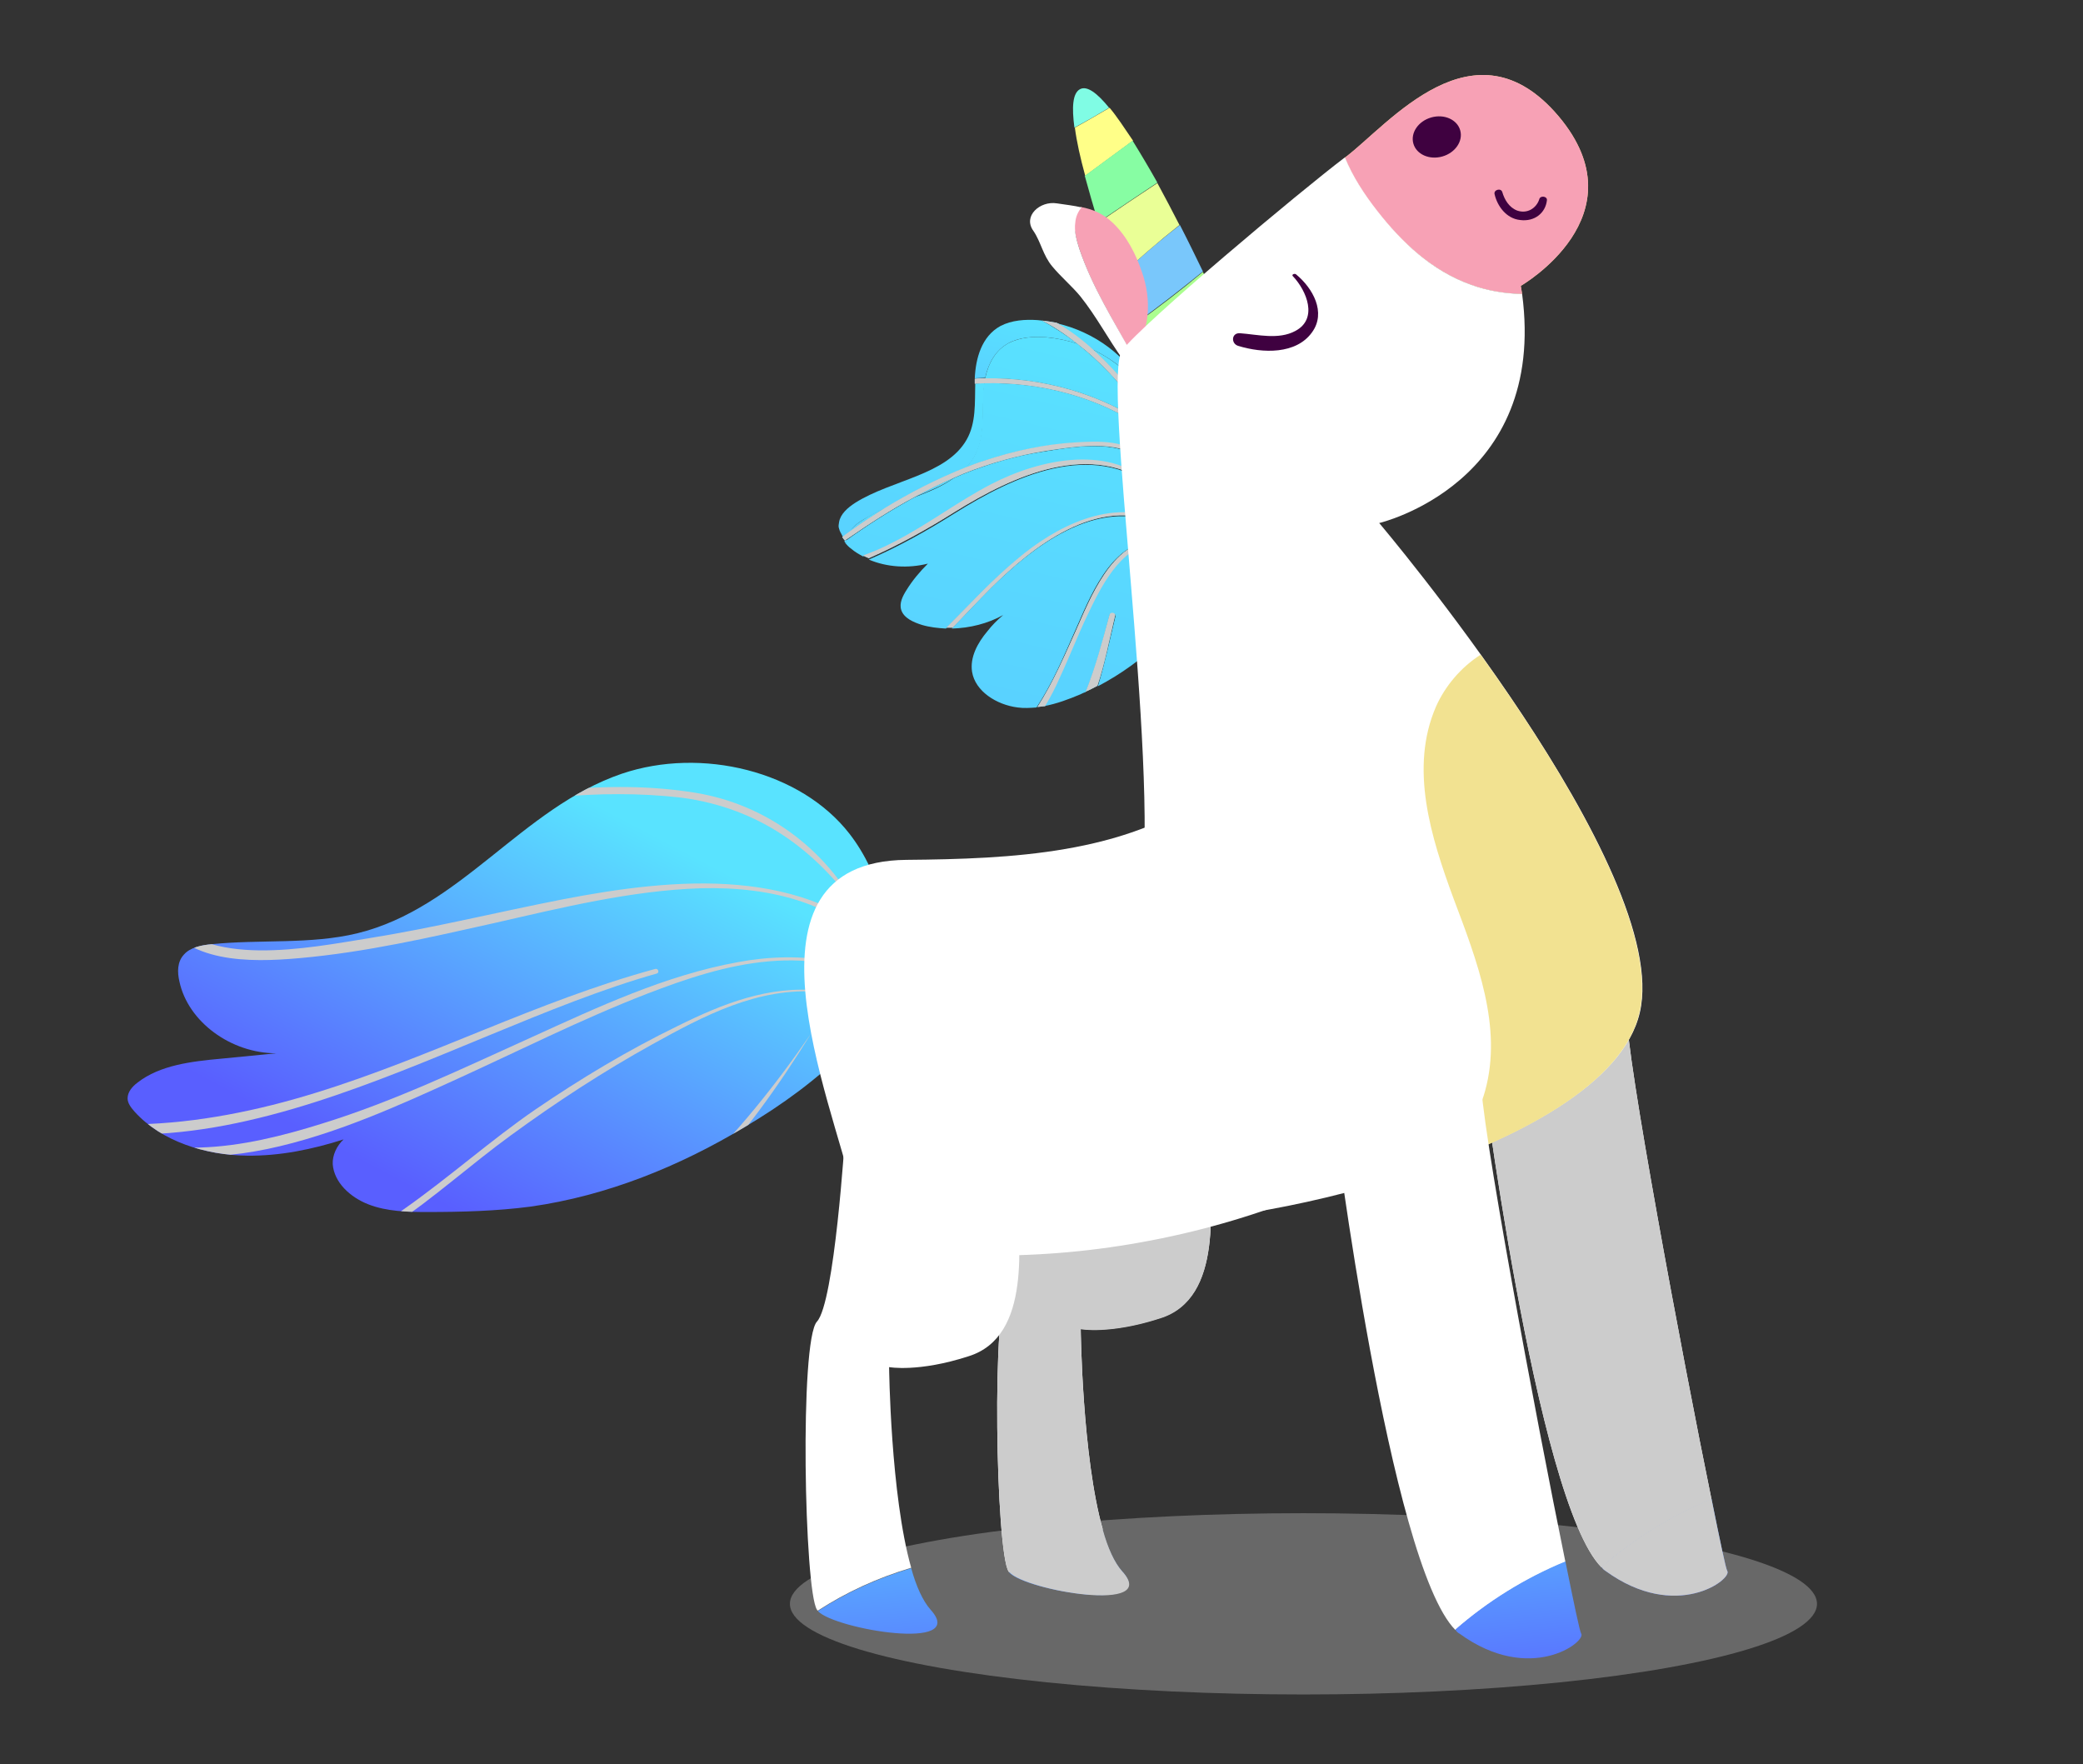 <?xml version="1.0" encoding="utf-8"?>
<!-- Generator: Adobe Illustrator 22.1.0, SVG Export Plug-In . SVG Version: 6.00 Build 0)  -->
<svg version="1.1" id="OBJECTS" xmlns="http://www.w3.org/2000/svg" xmlns:xlink="http://www.w3.org/1999/xlink" x="0px" y="0px"
	 viewBox="0 0 462 391.3" style="enable-background:new 0 0 462 391.3;" xml:space="preserve">
<rect x="0" y="0" width="462" height="391.3" fill="#333333" stroke="none"/>
<style type="text/css">
	.st0{opacity:0.35;fill:#CCCCCC;}
	.st1{fill:#FFFFFF;}
	.st2{fill:url(#SVGID_1_);}
	.st3{fill:#CCCCCC;}
	.st4{fill:url(#SVGID_2_);}
	.st5{fill:#ABFE8F;}
	.st6{fill:#80FCE4;}
	.st7{fill:#FFFF88;}
	.st8{fill:#87FDA3;}
	.st9{fill:#79C7FB;}
	.st10{fill:#EAFF96;}
	.st11{fill:url(#SVGID_3_);}
	.st12{fill:url(#SVGID_4_);}
	.st13{fill:url(#SVGID_5_);}
	.st14{fill:url(#SVGID_6_);}
	.st15{fill:url(#SVGID_7_);}
	.st16{fill:url(#SVGID_8_);}
	.st17{fill:url(#SVGID_9_);}
	.st18{fill:url(#SVGID_10_);}
	.st19{fill:url(#SVGID_11_);}
	.st20{fill:url(#SVGID_12_);}
	.st21{fill:url(#SVGID_13_);}
	.st22{fill:url(#SVGID_14_);}
	.st23{fill:url(#SVGID_15_);}
	.st24{fill:url(#SVGID_16_);}
	.st25{fill:url(#SVGID_17_);}
	.st26{fill:url(#SVGID_18_);}
	.st27{fill:url(#SVGID_19_);}
	.st28{fill:url(#SVGID_20_);}
	.st29{clip-path:url(#SVGID_22_);}
	.st30{fill:url(#SVGID_23_);}
	.st31{clip-path:url(#SVGID_22_);fill:#CCCCCC;}
	.st32{fill:#F7A1B5;}
	.st33{fill:#F2E291;}
	.st34{fill:#3F0140;}
	.st35{fill:url(#SVGID_24_);}
	.st36{fill:url(#SVGID_25_);}
</style>
<g>
	<ellipse class="st0" cx="289.1" cy="355.7" rx="113.9" ry="20.1"/>
	<g>
		<path class="st1" d="M360.9,225.4c0.6-9.6-32.2,0.8-32.6,9c0,0,12.3,98.5,26.9,113.2c7.1-6.2,15.4-11.4,24.4-15.1
			C373.1,300.8,360.4,232.8,360.9,225.4z"/>
		<linearGradient id="SVGID_1_" gradientUnits="userSpaceOnUse" x1="364.264" y1="292.97" x2="370.963" y2="368.894">
			<stop  offset="0" style="stop-color:#59E3FF"/>
			<stop  offset="1" style="stop-color:#595FFF"/>
		</linearGradient>
		<path class="st2" d="M356.1,348.4c15.7,11.4,28.2,1.8,27,0c-0.3-0.4-1.6-6.6-3.5-16c-9,3.7-17.3,8.9-24.4,15.1
			C355.4,347.9,355.8,348.2,356.1,348.4z"/>
	</g>
	<g>
		<path class="st3" d="M360.9,225.4c0.6-9.6-32.2,0.8-32.6,9c0,0,12.3,98.5,26.9,113.2c7.1-6.2,15.4-11.4,24.4-15.1
			C373.1,300.8,360.4,232.8,360.9,225.4z"/>
		<path class="st3" d="M356.1,348.4c15.7,11.4,28.2,1.8,27,0c-0.3-0.4-1.6-6.6-3.5-16c-9,3.7-17.3,8.9-24.4,15.1
			C355.4,347.9,355.8,348.2,356.1,348.4z"/>
	</g>
	<g>
		<path class="st1" d="M268,253.5l-38.1-9.8c0,0-2.3,36.7-6.2,40.9c-3.9,4.2-2.8,59.7,0,63.9c0,0.1,0.1,0.1,0.2,0.2
			c6.3-4.1,13.3-7.3,20.7-9.5c-4.6-16.2-4.9-44.5-4.9-44.5s6.5,1.2,17.6-2.4c14.2-4.4,11.1-25.6,10.8-36.1
			C267.9,255.2,267.9,254.3,268,253.5z"/>
		<linearGradient id="SVGID_2_" gradientUnits="userSpaceOnUse" x1="233.032" y1="304.374" x2="239.756" y2="380.588">
			<stop  offset="0" style="stop-color:#59E3FF"/>
			<stop  offset="1" style="stop-color:#595FFF"/>
		</linearGradient>
		<path class="st4" d="M248.8,348.4c-1.7-1.9-3.2-5.2-4.3-9.2c-7.4,2.2-14.4,5.4-20.7,9.5C227.4,352.8,257.4,357.8,248.8,348.4z"/>
		<path class="st3" d="M268,253.5l-38.1-9.8c0,0-2.3,36.7-6.2,40.9c-3.9,4.2-2.8,59.7,0,63.9c0,0.1,0.1,0.1,0.2,0.2
			c3.7,4.1,33.6,9.2,25-0.2c-1.7-1.9-3.2-5.2-4.3-9.2c-4.6-16.2-4.9-44.5-4.9-44.5s6.5,1.2,17.6-2.4c14.2-4.4,11.1-25.6,10.8-36.1
			C267.9,255.2,267.9,254.3,268,253.5z"/>
	</g>
	<g>
		<path class="st5" d="M255,81.2l16.3-11.2c0,0-1.8-4-4.5-9.7c-4.9,4.1-10,8-15.3,11.8C253.6,77.5,255,81.2,255,81.2z"/>
		<path class="st6" d="M239.5,19.8c-1.6,0.9-1.8,4-1.2,8.5c2.6-1.4,5.2-2.9,7.7-4.4C243.4,20.7,241.1,18.9,239.5,19.8z"/>
		<path class="st7" d="M246.1,23.9c-2.6,1.5-5.1,3-7.7,4.4c0.4,3.1,1.2,6.7,2.3,10.7c3.5-2.6,7.1-5.2,10.6-7.8
			C249.4,28.4,247.7,25.8,246.1,23.9z"/>
		<path class="st8" d="M251.2,31.2c-3.5,2.6-7.1,5.2-10.6,7.8c0.9,3.3,1.9,6.8,3,10.3c4.3-2.9,8.7-5.9,13.1-8.8
			C254.9,37.3,253,34.1,251.2,31.2z"/>
		<path class="st9" d="M247.8,61.8c1.3,3.8,2.6,7.3,3.7,10.2c5.2-3.8,10.3-7.7,15.3-11.8c-1.5-3.1-3.2-6.6-5.1-10.3
			C256.8,53.7,252.2,57.7,247.8,61.8z"/>
		<path class="st10" d="M261.6,49.9c-1.6-3.1-3.2-6.2-4.9-9.3c-4.4,2.9-8.7,5.8-13.1,8.8c1.3,4.2,2.8,8.5,4.2,12.4
			C252.2,57.7,256.8,53.7,261.6,49.9z"/>
	</g>
	<g>
		<g>
			<linearGradient id="SVGID_3_" gradientUnits="userSpaceOnUse" x1="186.647" y1="118.841" x2="186.481" y2="119.552">
				<stop  offset="0" style="stop-color:#59E3FF"/>
				<stop  offset="1" style="stop-color:#59B9FF"/>
			</linearGradient>
			<path class="st11" d="M186.7,119.2c-0.1-0.1-0.1-0.2-0.2-0.3C186.6,119,186.6,119.1,186.7,119.2z"/>
		</g>
		<g>
			<linearGradient id="SVGID_4_" gradientUnits="userSpaceOnUse" x1="186.203" y1="117.986" x2="186.083" y2="118.501">
				<stop  offset="0" style="stop-color:#59E3FF"/>
				<stop  offset="1" style="stop-color:#59B9FF"/>
			</linearGradient>
			<path class="st12" d="M186.2,118.2c0-0.1,0-0.1-0.1-0.2C186.2,118.1,186.2,118.1,186.2,118.2z"/>
		</g>
		<g>
			<linearGradient id="SVGID_5_" gradientUnits="userSpaceOnUse" x1="185.996" y1="117.226" x2="185.849" y2="117.856">
				<stop  offset="0" style="stop-color:#59E3FF"/>
				<stop  offset="1" style="stop-color:#59B9FF"/>
			</linearGradient>
			<path class="st13" d="M186,117.5c0-0.1,0-0.2-0.1-0.3C186,117.3,186,117.4,186,117.5z"/>
		</g>
		<g>
			<linearGradient id="SVGID_6_" gradientUnits="userSpaceOnUse" x1="240.813" y1="66.856" x2="190.143" y2="283.933">
				<stop  offset="0" style="stop-color:#59E3FF"/>
				<stop  offset="1" style="stop-color:#59B9FF"/>
			</linearGradient>
			<path class="st14" d="M254,87.5c-2.7-4.2-6.9-7.7-11.7-10c4,3.6,7.5,7.6,10.4,11.6c0.4,0.5-0.5,1-0.9,0.5
				c-3.4-4.7-7.8-9.4-12.9-13.4c-2.2-0.7-4.6-1.2-6.9-1.4c-2.8-0.2-5.8,0-8.3,1.3c-3,1.6-4.5,4.6-5.2,7.8
				c12.8-0.2,25.6,3.4,36.3,10.7c0.5,0.3,0,1.1-0.5,0.7C243.5,88,230.9,84.7,218.3,85c-0.2,1-0.3,2-0.3,3c-0.2,4.5,0.3,9.2-2,13.3
				c-0.5,0.9-1.1,1.7-1.8,2.4c1.3-0.5,2.6-1,3.9-1.4c6.5-2.2,13.5-3.7,20.5-4.1c5.1-0.3,11.2-0.5,14.8,3.2c0.4,0.4-0.2,0.9-0.6,0.5
				c-4.8-4.5-14.9-2.8-21-1.8c-6.2,0.9-12.3,2.7-18.1,5c-0.7,0.3-1.4,0.6-2.1,0.9c-2.5,1.8-5.6,3.1-8.8,4.3
				c-5.3,2.9-10.3,6.1-15.2,9.6c0,0.2,0,0.5,0,0.7c-0.1-0.1-0.2-0.2-0.3-0.4c0.4,0.5,0.9,1.1,1.5,1.5c0.8,0.7,1.7,1.2,2.6,1.7
				c2.5-1,5-2.1,7.4-3.3c7.3-3.8,13.7-8.7,21-12.5c11-5.8,27-9.1,36.5,0.7c0,0,0,0.1-0.1,0.1c-14.1-11.1-31.6-2.6-44.4,5.4
				c-6.2,3.9-12.4,7.4-19.1,10.3c4,1.7,8.7,2,13.1,0.9c-1.8,1.8-3.4,3.7-4.7,5.8c-0.9,1.4-1.7,3-1.2,4.5c0.6,1.8,2.7,2.7,4.6,3.3
				c1.7,0.5,3.5,0.7,5.3,0.8c5.1-5.2,10-10.5,15.7-15.2c8.5-7,20.9-13.8,32.4-8.5c0.5,0.2,0.1,1-0.5,0.7
				c-14.2-6.6-28.8,5.3-37.7,14.1c-2.9,2.9-5.7,5.9-8.6,8.9c4-0.1,8-1.1,11.4-3c-1.3,1.1-2.5,2.3-3.5,3.6c-2.2,2.6-3.9,5.8-3.4,9
				c0.7,4.3,5.4,7.3,10.1,7.9c1.4,0.2,2.8,0.1,4.2,0c3.5-5.3,5.9-11,8.6-17.1c3-6.7,7.7-19.5,17.4-19.9c0.6,0,0.6,0.8,0,0.8
				c-7.7,0.3-12.3,10.4-14.9,15.8c-2.2,4.6-4,9.3-6.2,13.9c-1,2.1-2,4.2-3.2,6.2c2.7-0.5,5.4-1.5,8-2.6c0.4-0.2,0.8-0.4,1.2-0.5
				c2.2-5.4,3.7-11.1,5.3-17.1c0.2-0.7,1.5-0.4,1.3,0.3c-1.2,4.9-2.3,10.3-3.9,15.5c10.3-5.4,18.8-13.6,23.9-23.3L254,87.5z"/>
		</g>
		<g>
			<linearGradient id="SVGID_7_" gradientUnits="userSpaceOnUse" x1="185.904" y1="116.489" x2="185.766" y2="117.08">
				<stop  offset="0" style="stop-color:#59E3FF"/>
				<stop  offset="1" style="stop-color:#59B9FF"/>
			</linearGradient>
			<path class="st15" d="M185.9,116.7c0-0.1,0-0.2,0-0.2C185.9,116.6,185.9,116.7,185.9,116.7z"/>
		</g>
		<g>
			<linearGradient id="SVGID_8_" gradientUnits="userSpaceOnUse" x1="193.219" y1="111.284" x2="188.967" y2="129.5">
				<stop  offset="0" style="stop-color:#59E3FF"/>
				<stop  offset="1" style="stop-color:#59B9FF"/>
			</linearGradient>
			<path class="st16" d="M188.4,118c2.5-1.8,5.1-3.6,7.8-5.2c-1.7,0.7-3.3,1.5-4.8,2.5C190.2,116,189.1,116.9,188.4,118z"/>
		</g>
		<g>
			<linearGradient id="SVGID_9_" gradientUnits="userSpaceOnUse" x1="208.378" y1="77.861" x2="183.233" y2="185.584">
				<stop  offset="0" style="stop-color:#59E3FF"/>
				<stop  offset="1" style="stop-color:#59B9FF"/>
			</linearGradient>
			<path class="st17" d="M191.4,115.3c1.5-0.9,3.1-1.7,4.8-2.5c5.7-3.5,11.7-6.6,18.1-9.1c0.7-0.7,1.3-1.5,1.8-2.4
				c2.3-4,1.8-8.8,2-13.3c0-1,0.1-2,0.3-3c-0.7,0-1.4,0-2.1,0.1c-0.1,4.3,0.2,8.7-1.9,12.4c-4.5,7.9-16.6,8.9-24.7,14
				c-1.7,1.1-3.3,2.5-3.6,4.3c0,0.2-0.1,0.5-0.1,0.7c0,0.1,0,0.2,0,0.2c0,0.2,0,0.3,0.1,0.5c0,0.1,0,0.2,0.1,0.3
				c0,0.2,0.1,0.3,0.2,0.5c0,0.1,0,0.1,0.1,0.2c0.1,0.2,0.2,0.4,0.3,0.6c0.1,0.1,0.1,0.2,0.2,0.3c0,0,0,0,0,0
				c0.5-0.4,1.1-0.8,1.6-1.2C189.1,116.9,190.2,116,191.4,115.3z"/>
		</g>
		<g>
			<linearGradient id="SVGID_10_" gradientUnits="userSpaceOnUse" x1="187.624" y1="119.635" x2="187.194" y2="121.48">
				<stop  offset="0" style="stop-color:#59E3FF"/>
				<stop  offset="1" style="stop-color:#59B9FF"/>
			</linearGradient>
			<path class="st18" d="M187.7,119.7c-0.1,0.1-0.3,0.2-0.4,0.3c0,0,0,0,0,0.1c0.1,0.1,0.2,0.3,0.3,0.4
				C187.7,120.2,187.7,120,187.7,119.7z"/>
		</g>
		<g>
			<linearGradient id="SVGID_11_" gradientUnits="userSpaceOnUse" x1="245.714" y1="73.016" x2="238.916" y2="102.138">
				<stop  offset="0" style="stop-color:#59E3FF"/>
				<stop  offset="1" style="stop-color:#59B9FF"/>
			</linearGradient>
			<path class="st19" d="M254,87.5l-0.5-1.4c-3.4-7.1-10.8-12.5-19.1-14.4c2.8,1.7,5.4,3.7,7.9,5.8C247.1,79.8,251.3,83.2,254,87.5z
				"/>
		</g>
		<g>
			<linearGradient id="SVGID_12_" gradientUnits="userSpaceOnUse" x1="208.136" y1="104.328" x2="204.314" y2="120.701">
				<stop  offset="0" style="stop-color:#59E3FF"/>
				<stop  offset="1" style="stop-color:#59B9FF"/>
			</linearGradient>
			<path class="st20" d="M211.7,105.9c-3,1.3-5.9,2.7-8.8,4.3C206.1,108.9,209.1,107.7,211.7,105.9z"/>
		</g>
		<g>
			<linearGradient id="SVGID_13_" gradientUnits="userSpaceOnUse" x1="229.935" y1="68.973" x2="220.066" y2="111.252">
				<stop  offset="0" style="stop-color:#59E3FF"/>
				<stop  offset="1" style="stop-color:#59B9FF"/>
			</linearGradient>
			<path class="st21" d="M223.7,76.1c2.4-1.3,5.4-1.5,8.3-1.3c2.4,0.2,4.7,0.7,6.9,1.4c-2.4-1.9-5.1-3.6-7.8-5.1
				c-0.3,0-0.6-0.1-0.9-0.1c-2.8-0.2-5.8,0-8.3,1.3c-4.2,2.3-5.5,7.2-5.7,11.6c0.8,0,1.5-0.1,2.3-0.1
				C219.2,80.7,220.7,77.7,223.7,76.1z"/>
		</g>
		<g>
			<linearGradient id="SVGID_14_" gradientUnits="userSpaceOnUse" x1="238.945" y1="106.525" x2="217.558" y2="198.148">
				<stop  offset="0" style="stop-color:#59E3FF"/>
				<stop  offset="1" style="stop-color:#59B9FF"/>
			</linearGradient>
			<path class="st22" d="M257.5,116.2c0.5,0.2,1-0.5,0.5-0.7c-11.5-5.3-24,1.4-32.4,8.5c-5.7,4.7-10.6,10.1-15.7,15.2
				c0.5,0,1,0,1.4,0c2.9-3,5.7-6,8.6-8.9C228.8,121.5,243.4,109.6,257.5,116.2z"/>
		</g>
		<path class="st3" d="M257.5,116.2c0.5,0.2,1-0.5,0.5-0.7c-11.5-5.3-24,1.4-32.4,8.5c-5.7,4.7-10.6,10.1-15.7,15.2c0.5,0,1,0,1.4,0
			c2.9-3,5.7-6,8.6-8.9C228.8,121.5,243.4,109.6,257.5,116.2z"/>
		<g>
			<linearGradient id="SVGID_15_" gradientUnits="userSpaceOnUse" x1="228.791" y1="94.588" x2="208.33" y2="182.245">
				<stop  offset="0" style="stop-color:#59E3FF"/>
				<stop  offset="1" style="stop-color:#59B9FF"/>
			</linearGradient>
			<path class="st23" d="M256.2,108.2C256.3,108.2,256.3,108.2,256.2,108.2c-9.5-9.9-25.4-6.5-36.4-0.8c-7.3,3.8-13.7,8.7-21,12.5
				c-2.4,1.3-4.9,2.4-7.4,3.3c0.4,0.2,0.8,0.4,1.3,0.6c6.6-2.9,12.9-6.4,19.1-10.3C224.6,105.6,242.2,97.2,256.2,108.2z"/>
		</g>
		<path class="st3" d="M256.2,108.2C256.3,108.2,256.3,108.2,256.2,108.2c-9.5-9.9-25.4-6.5-36.4-0.8c-7.3,3.8-13.7,8.7-21,12.5
			c-2.4,1.3-4.9,2.4-7.4,3.3c0.4,0.2,0.8,0.4,1.3,0.6c6.6-2.9,12.9-6.4,19.1-10.3C224.6,105.6,242.2,97.2,256.2,108.2z"/>
		<g>
			<linearGradient id="SVGID_16_" gradientUnits="userSpaceOnUse" x1="225.113" y1="89.066" x2="203.555" y2="181.42">
				<stop  offset="0" style="stop-color:#59E3FF"/>
				<stop  offset="1" style="stop-color:#59B9FF"/>
			</linearGradient>
			<path class="st24" d="M202.9,110.2c2.8-1.5,5.8-3,8.8-4.3c0.7-0.3,1.4-0.6,2.1-0.9c5.8-2.3,11.9-4,18.1-5
				c6.1-0.9,16.2-2.7,21,1.8c0.4,0.4,1-0.2,0.6-0.5c-3.7-3.7-9.8-3.5-14.8-3.2c-7,0.4-13.9,1.9-20.5,4.1c-1.3,0.4-2.6,0.9-3.9,1.4
				c-6.3,2.5-12.4,5.6-18.1,9.1c-2.7,1.7-5.3,3.4-7.8,5.2c-0.6,0.4-1.1,0.8-1.6,1.2c0.2,0.3,0.4,0.6,0.6,0.8
				c0.1-0.1,0.3-0.2,0.4-0.3C192.6,116.3,197.6,113,202.9,110.2z"/>
		</g>
		<path class="st3" d="M202.9,110.2c2.8-1.5,5.8-3,8.8-4.3c0.7-0.3,1.4-0.6,2.1-0.9c5.8-2.3,11.9-4,18.1-5c6.1-0.9,16.2-2.7,21,1.8
			c0.4,0.4,1-0.2,0.6-0.5c-3.7-3.7-9.8-3.5-14.8-3.2c-7,0.4-13.9,1.9-20.5,4.1c-1.3,0.4-2.6,0.9-3.9,1.4c-6.3,2.5-12.4,5.6-18.1,9.1
			c-2.7,1.7-5.3,3.4-7.8,5.2c-0.6,0.4-1.1,0.8-1.6,1.2c0.2,0.3,0.4,0.6,0.6,0.8c0.1-0.1,0.3-0.2,0.4-0.3
			C192.6,116.3,197.6,113,202.9,110.2z"/>
		<g>
			<linearGradient id="SVGID_17_" gradientUnits="userSpaceOnUse" x1="236.511" y1="85.539" x2="233.46" y2="98.608">
				<stop  offset="0" style="stop-color:#59E3FF"/>
				<stop  offset="1" style="stop-color:#59B9FF"/>
			</linearGradient>
			<path class="st25" d="M254.3,95.3c0.5,0.3,0.9-0.4,0.5-0.7c-10.7-7.3-23.6-10.9-36.3-10.7c-0.8,0-1.5,0-2.3,0.1
				c0,0.1,0,0.2,0,0.3c0,0.3,0,0.6,0,0.8c0.7,0,1.4-0.1,2.1-0.1C230.9,84.7,243.5,88,254.3,95.3z"/>
		</g>
		<path class="st3" d="M254.3,95.3c0.5,0.3,0.9-0.4,0.5-0.7c-10.7-7.3-23.6-10.9-36.3-10.7c-0.8,0-1.5,0-2.3,0.1c0,0.1,0,0.2,0,0.3
			c0,0.3,0,0.6,0,0.8c0.7,0,1.4-0.1,2.1-0.1C230.9,84.7,243.5,88,254.3,95.3z"/>
		<g>
			<linearGradient id="SVGID_18_" gradientUnits="userSpaceOnUse" x1="243.773" y1="72.252" x2="235.34" y2="108.379">
				<stop  offset="0" style="stop-color:#59E3FF"/>
				<stop  offset="1" style="stop-color:#59B9FF"/>
			</linearGradient>
			<path class="st26" d="M251.8,89.5c0.4,0.5,1.3,0,0.9-0.5c-2.8-3.9-6.4-8-10.4-11.6c-2.4-2.2-5.1-4.2-7.9-5.8
				c-1.1-0.2-2.2-0.4-3.3-0.5c2.8,1.4,5.4,3.2,7.8,5.1C244,80.1,248.3,84.9,251.8,89.5z"/>
		</g>
		<path class="st3" d="M251.8,89.5c0.4,0.5,1.3,0,0.9-0.5c-2.8-3.9-6.4-8-10.4-11.6c-2.4-2.2-5.1-4.2-7.9-5.8
			c-1.1-0.2-2.2-0.4-3.3-0.5c2.8,1.4,5.4,3.2,7.8,5.1C244,80.1,248.3,84.9,251.8,89.5z"/>
		<g>
			<linearGradient id="SVGID_19_" gradientUnits="userSpaceOnUse" x1="249.168" y1="113.211" x2="223.151" y2="224.672">
				<stop  offset="0" style="stop-color:#59E3FF"/>
				<stop  offset="1" style="stop-color:#59B9FF"/>
			</linearGradient>
			<path class="st27" d="M241.2,136.4c2.6-5.4,7.2-15.4,14.9-15.8c0.6,0,0.6-0.9,0-0.8c-9.6,0.4-14.4,13.2-17.4,19.9
				c-2.7,6-5.2,11.8-8.6,17.1c0.6-0.1,1.1-0.1,1.7-0.2c1.2-2,2.3-4.1,3.2-6.2C237.2,145.7,239,141,241.2,136.4z"/>
		</g>
		<path class="st3" d="M241.2,136.4c2.6-5.4,7.2-15.4,14.9-15.8c0.6,0,0.6-0.9,0-0.8c-9.6,0.4-14.4,13.2-17.4,19.9
			c-2.7,6-5.2,11.8-8.6,17.1c0.6-0.1,1.1-0.1,1.7-0.2c1.2-2,2.3-4.1,3.2-6.2C237.2,145.7,239,141,241.2,136.4z"/>
		<g>
			<linearGradient id="SVGID_20_" gradientUnits="userSpaceOnUse" x1="246.754" y1="133.713" x2="235.337" y2="182.622">
				<stop  offset="0" style="stop-color:#59E3FF"/>
				<stop  offset="1" style="stop-color:#59B9FF"/>
			</linearGradient>
			<path class="st28" d="M246.1,136.3c-1.6,5.9-3.1,11.6-5.3,17.1c0.9-0.4,1.7-0.8,2.6-1.3c1.7-5.1,2.7-10.5,3.9-15.5
				C247.6,135.9,246.3,135.6,246.1,136.3z"/>
		</g>
		<path class="st3" d="M246.1,136.3c-1.6,5.9-3.1,11.6-5.3,17.1c0.9-0.4,1.7-0.8,2.6-1.3c1.7-5.1,2.7-10.5,3.9-15.5
			C247.6,135.9,246.3,135.6,246.1,136.3z"/>
	</g>
	<g>
		<g>
			<defs>
				<path id="SVGID_21_" d="M198.7,217.7c-1-11.5-3-23.4-10.3-32.8c-10.8-13.9-32.8-19.3-50.5-13.3c-22.2,7.6-35.7,29.8-58.7,35.4
					c-10.4,2.5-21.5,1.3-32.2,2.4c-2.3,0.2-4.8,0.7-6.2,2.3c-1.5,1.6-1.5,3.9-1,6c1.9,8.9,11.4,15.9,21.5,15.9
					c-4.1,0.4-8.2,0.8-12.3,1.2c-6.5,0.6-13.5,1.4-18.5,5.3c-1.2,0.9-2.2,2.1-2.2,3.5c0,1.1,0.8,2.1,1.6,3
					c5.9,6.5,15.6,9.6,24.9,9.7c7.3,0.1,14.5-1.4,21.4-3.6c-1.5,1.4-2.5,3.5-2.4,5.5c0.3,4,3.8,7.3,7.9,8.9s8.7,1.7,13.1,1.7
					c7.6,0,15.3-0.2,22.9-1.2c17-2.4,33.1-9,47.4-17.6c16.6-9.8,31.8-23.1,37.4-40.2L198.7,217.7z"/>
			</defs>
			<clipPath id="SVGID_22_">
				<use xlink:href="#SVGID_21_"  style="overflow:visible;"/>
			</clipPath>
			<g class="st29">
				<linearGradient id="SVGID_23_" gradientUnits="userSpaceOnUse" x1="137.414" y1="181.14" x2="93.563" y2="264.598">
					<stop  offset="0" style="stop-color:#59E3FF"/>
					<stop  offset="1" style="stop-color:#595FFF"/>
				</linearGradient>
				<path class="st30" d="M198.7,217.7c-1-11.5-3-23.4-10.3-32.8c-10.8-13.9-32.8-19.3-50.5-13.3c-22.2,7.6-35.7,29.8-58.7,35.4
					c-10.4,2.5-21.5,1.3-32.2,2.4c-2.3,0.2-4.8,0.7-6.2,2.3c-1.5,1.6-1.5,3.9-1,6c1.9,8.9,11.4,15.9,21.5,15.9
					c-4.1,0.4-8.2,0.8-12.3,1.2c-6.5,0.6-13.5,1.4-18.5,5.3c-1.2,0.9-2.2,2.1-2.2,3.5c0,1.1,0.8,2.1,1.6,3
					c5.9,6.5,15.6,9.6,24.9,9.7c7.3,0.1,14.5-1.4,21.4-3.6c-1.5,1.4-2.5,3.5-2.4,5.5c0.3,4,3.8,7.3,7.9,8.9s8.7,1.7,13.1,1.7
					c7.6,0,15.3-0.2,22.9-1.2c17-2.4,33.1-9,47.4-17.6c16.6-9.8,31.8-23.1,37.4-40.2L198.7,217.7z"/>
			</g>
			<path class="st31" d="M197.9,218.8c0.1-0.1,0.2-0.2,0.3-0.3c0,0,0,0,0,0c-0.9-3.2-10.7-4.8-13.6-5.3c-7-1.3-14.1-1.1-21,0.2
				c-16,2.9-31.1,10-45.6,16.6c-15.3,6.9-30.4,14.2-46.6,19.2c-16.9,5.3-37.7,9.6-52.5-2.3c-0.3-0.3-0.8,0.1-0.5,0.4
				c22.5,19.8,59.2,2.8,82.1-7.6c14.3-6.5,28.3-13.6,43-19.3c8.6-3.3,17.7-6.4,27.1-7.2c4.6-0.4,9.2-0.2,13.7,0.6
				c1.7,0.3,3.4,0.6,5,1.1C190.3,214.9,199.2,218,197.9,218.8C197.7,218.7,197.8,218.8,197.9,218.8L197.9,218.8z"/>
			<path class="st31" d="M181.8,219.7c-11.3-1.2-21.7,3-31.4,7.8c-11.1,5.4-21.6,11.7-31.7,18.6c-19.4,13.3-37.5,33.5-63,36.7
				c-0.5,0.1-0.4,0.9,0.1,0.8c23.7-1.3,40.3-19.3,57.5-31.8c10-7.3,20.4-14.1,31.4-20.2c11.2-6.2,23.5-12.8,37.1-11.6
				C182,220,182,219.7,181.8,219.7L181.8,219.7z"/>
			<path class="st31" d="M179.9,229.2c-7.9,11.5-16.7,22.5-27,32.4c-10.4,9.9-22.2,17.3-35.2,24.1c-0.7,0.4-0.3,1.6,0.6,1.3
				C146.3,277,165.9,251.9,179.9,229.2C180,229.2,179.9,229.1,179.9,229.2L179.9,229.2z"/>
			<path class="st31" d="M197.9,211.1c-19.1-19.2-48-16.5-73.3-11.6c-14.3,2.8-28.5,6.3-42.9,8.6c-13.2,2.1-36.3,6.9-45-5.6
				c-0.5-0.7-1.6-0.1-1.2,0.6c5.6,10.5,19.7,10.4,30.9,9.4c14.7-1.3,29-4.6,43.3-7.8c14.9-3.4,30.3-7.2,45.7-7.7
				c7.8-0.2,15.6,0.6,22.8,3.1C185.6,202.7,191.6,206.9,197.9,211.1C197.9,211.1,197.9,211.1,197.9,211.1L197.9,211.1z"/>
			<path class="st31" d="M190.1,201.5c-7-13-19.9-23.1-36-25.7c-19.3-3.1-40.3-0.1-58.7,5.1c-0.5,0.1-0.3,0.8,0.2,0.6
				c17.7-4.3,37.2-6.7,55.5-4.6C168.5,179.2,180.9,188.6,190.1,201.5C190.1,201.6,190.2,201.6,190.1,201.5L190.1,201.5z"/>
			<path class="st31" d="M145.3,214.9c-26.1,7.1-49.7,19.6-75.4,27.5c-25.2,7.8-54.1,11.1-78.3-1c-0.4-0.2-0.8,0.4-0.4,0.6
				c51.3,27.9,106.3-12.5,154.5-26.1C146.3,215.7,146,214.7,145.3,214.9L145.3,214.9z"/>
		</g>
	</g>
	<g>
		<path class="st32" d="M239.4,55.2c2.7,8.2,7.5,15.8,11.7,23.5c4.1-5.1,4.3-12.4,2.2-18.3c-1.3-3.9-3.3-7.9-6.4-10.9
			c-2.3-2.2-4.6-3.1-7.2-3.6c-0.8,1-1.2,2.2-1.4,3.3C238.2,51.3,238.8,53.3,239.4,55.2z"/>
		<path class="st1" d="M239.4,55.2c-0.6-1.9-1.2-3.9-0.9-5.9c0.1-1.2,0.6-2.4,1.4-3.3c-1.7-0.4-3.5-0.6-5.5-0.9
			c-3.7-0.6-7.6,2.8-5.2,6.1c1.7,2.5,2.1,5.4,4.2,7.9c1.9,2.3,4.3,4.3,6.2,6.6c3.6,4.5,6.2,9.5,9.5,14.1c0.2,0.3,0.7,0.4,1,0.1
			c0.4-0.4,0.7-0.8,1.1-1.2C246.9,71,242.2,63.5,239.4,55.2z"/>
	</g>
	<g>
		<path class="st33" d="M326.4,63.2c3.6,1.3,7.4,1.9,11.2,2c-0.1-0.6-0.2-1.2-0.3-1.8c0,0,27-15.5,8.4-37.6
			C327,3.7,308,27.6,298.5,34.8c-0.1,0-0.1,0.1-0.2,0.2c1.7,4.2,4.3,8.2,7.2,11.9C310.9,53.7,317.6,60.1,326.4,63.2z"/>
		<path class="st32" d="M326.4,63.2c3.6,1.3,7.4,1.9,11.2,2c-0.1-0.6-0.2-1.2-0.3-1.8c0,0,27-15.5,8.4-37.6
			C327,3.7,308,27.6,298.5,34.8c-0.1,0-0.1,0.1-0.2,0.2c1.7,4.2,4.3,8.2,7.2,11.9C310.9,53.7,317.6,60.1,326.4,63.2z"/>
		<path class="st1" d="M337.6,65.2c-3.8-0.1-7.6-0.7-11.2-2c-8.8-3.1-15.5-9.5-20.9-16.4c-2.9-3.7-5.5-7.7-7.2-11.9
			c-9.8,7.4-45,36.9-49.4,42.8c-4.6,6.1,8.2,89.6,4.2,121.8s-7.9,66.9,4,70.5c12,3.6,99.2-13.7,106.6-45.4S305.9,116,305.9,116
			S343.2,107.3,337.6,65.2z"/>
	</g>
	<path class="st34" d="M331.5,43.1c0.6,2.6,2.6,5.4,5.7,5.7c3.2,0.4,5.6-1.6,5.9-4.4c0.1-0.9-1.5-1.1-1.7-0.2
		c-0.6,1.9-2.6,3.3-4.9,2.5c-1.8-0.7-2.8-2.4-3.3-4.1C332.9,41.6,331.2,42.1,331.5,43.1L331.5,43.1z"/>
	<path class="st34" d="M286.8,61.3c3,3.2,5.6,9.4,0.5,12.1c-3.7,2-8.3,0.8-12.3,0.5c-1.9-0.1-2,2.3-0.4,2.8c5.5,1.7,12.9,1.9,16.4-3
		c3.2-4.4,0.2-9.8-3.6-12.9C286.9,60.6,286.4,61,286.8,61.3L286.8,61.3z"/>
	<ellipse transform="matrix(0.962 -0.273 0.273 0.962 3.758 88.041)" class="st34" cx="318.7" cy="30.5" rx="5.4" ry="4.5"/>
	<g>
		<path class="st33" d="M328.4,145.2c-4.4,2.8-7.9,7-9.9,11.5c-5.9,13.6-1.2,28.8,3.9,42.6c5.2,13.8,10.9,28.4,7,42.6
			c-1.7,6.1-5.2,11.7-10,16.2c21.5-7.8,40.9-19.2,44.2-33.4C368.1,205.7,346.5,170.4,328.4,145.2z"/>
	</g>
	<g>
		<g>
			<path class="st1" d="M308.3,248.9c0.8,0,0.8-1.3,0-1.3C307.5,247.6,307.5,248.9,308.3,248.9L308.3,248.9z"/>
		</g>
	</g>
	<g>
		<path class="st1" d="M225.5,262l-38.1-9.8c0,0-2.3,36.7-6.2,40.9c-3.9,4.2-2.8,59.7,0,63.9c0,0.1,0.1,0.1,0.2,0.2
			c6.3-4.1,13.3-7.3,20.7-9.5c-4.6-16.2-4.9-44.5-4.9-44.5s6.5,1.2,17.6-2.4c14.2-4.4,11.1-25.6,10.8-36.1
			C225.5,263.7,225.5,262.8,225.5,262z"/>
		<linearGradient id="SVGID_24_" gradientUnits="userSpaceOnUse" x1="190.607" y1="312.908" x2="197.332" y2="389.122">
			<stop  offset="0" style="stop-color:#59E3FF"/>
			<stop  offset="1" style="stop-color:#595FFF"/>
		</linearGradient>
		<path class="st35" d="M206.4,357c-1.7-1.9-3.2-5.2-4.3-9.2c-7.4,2.2-14.4,5.4-20.7,9.5C185,361.3,214.9,366.4,206.4,357z"/>
	</g>
	<g>
		<path class="st1" d="M328.5,239.3c0.6-9.6-32.2,0.8-32.6,9c0,0,12.3,98.5,26.9,113.2c7.1-6.2,15.4-11.4,24.4-15.1
			C340.7,314.7,328,246.7,328.5,239.3z"/>
		<linearGradient id="SVGID_25_" gradientUnits="userSpaceOnUse" x1="331.837" y1="306.855" x2="338.536" y2="382.779">
			<stop  offset="0" style="stop-color:#59E3FF"/>
			<stop  offset="1" style="stop-color:#595FFF"/>
		</linearGradient>
		<path class="st36" d="M323.7,362.3c15.7,11.4,28.2,1.8,27,0c-0.3-0.4-1.6-6.6-3.5-16c-9,3.7-17.3,8.9-24.4,15.1
			C323,361.8,323.3,362.1,323.7,362.3z"/>
	</g>
	<g>
		<path class="st1" d="M267.9,176.1c-18.6,13.2-43.2,14.4-66.9,14.6c-39.2,0.4-16.6,53-11.7,74.1c2.8,12.5,9.3,12.9,22.3,13.5
			c12.3,0.5,24.6-0.1,36.8-2c24.7-3.8,48.6-12.5,69-25.5"/>
	</g>
</g>
<g>
</g>
<g>
</g>
<g>
</g>
<g>
</g>
<g>
</g>
<g>
</g>
<g>
</g>
<g>
</g>
<g>
</g>
<g>
</g>
<g>
</g>
<g>
</g>
<g>
</g>
<g>
</g>
<g>
</g>
</svg>
